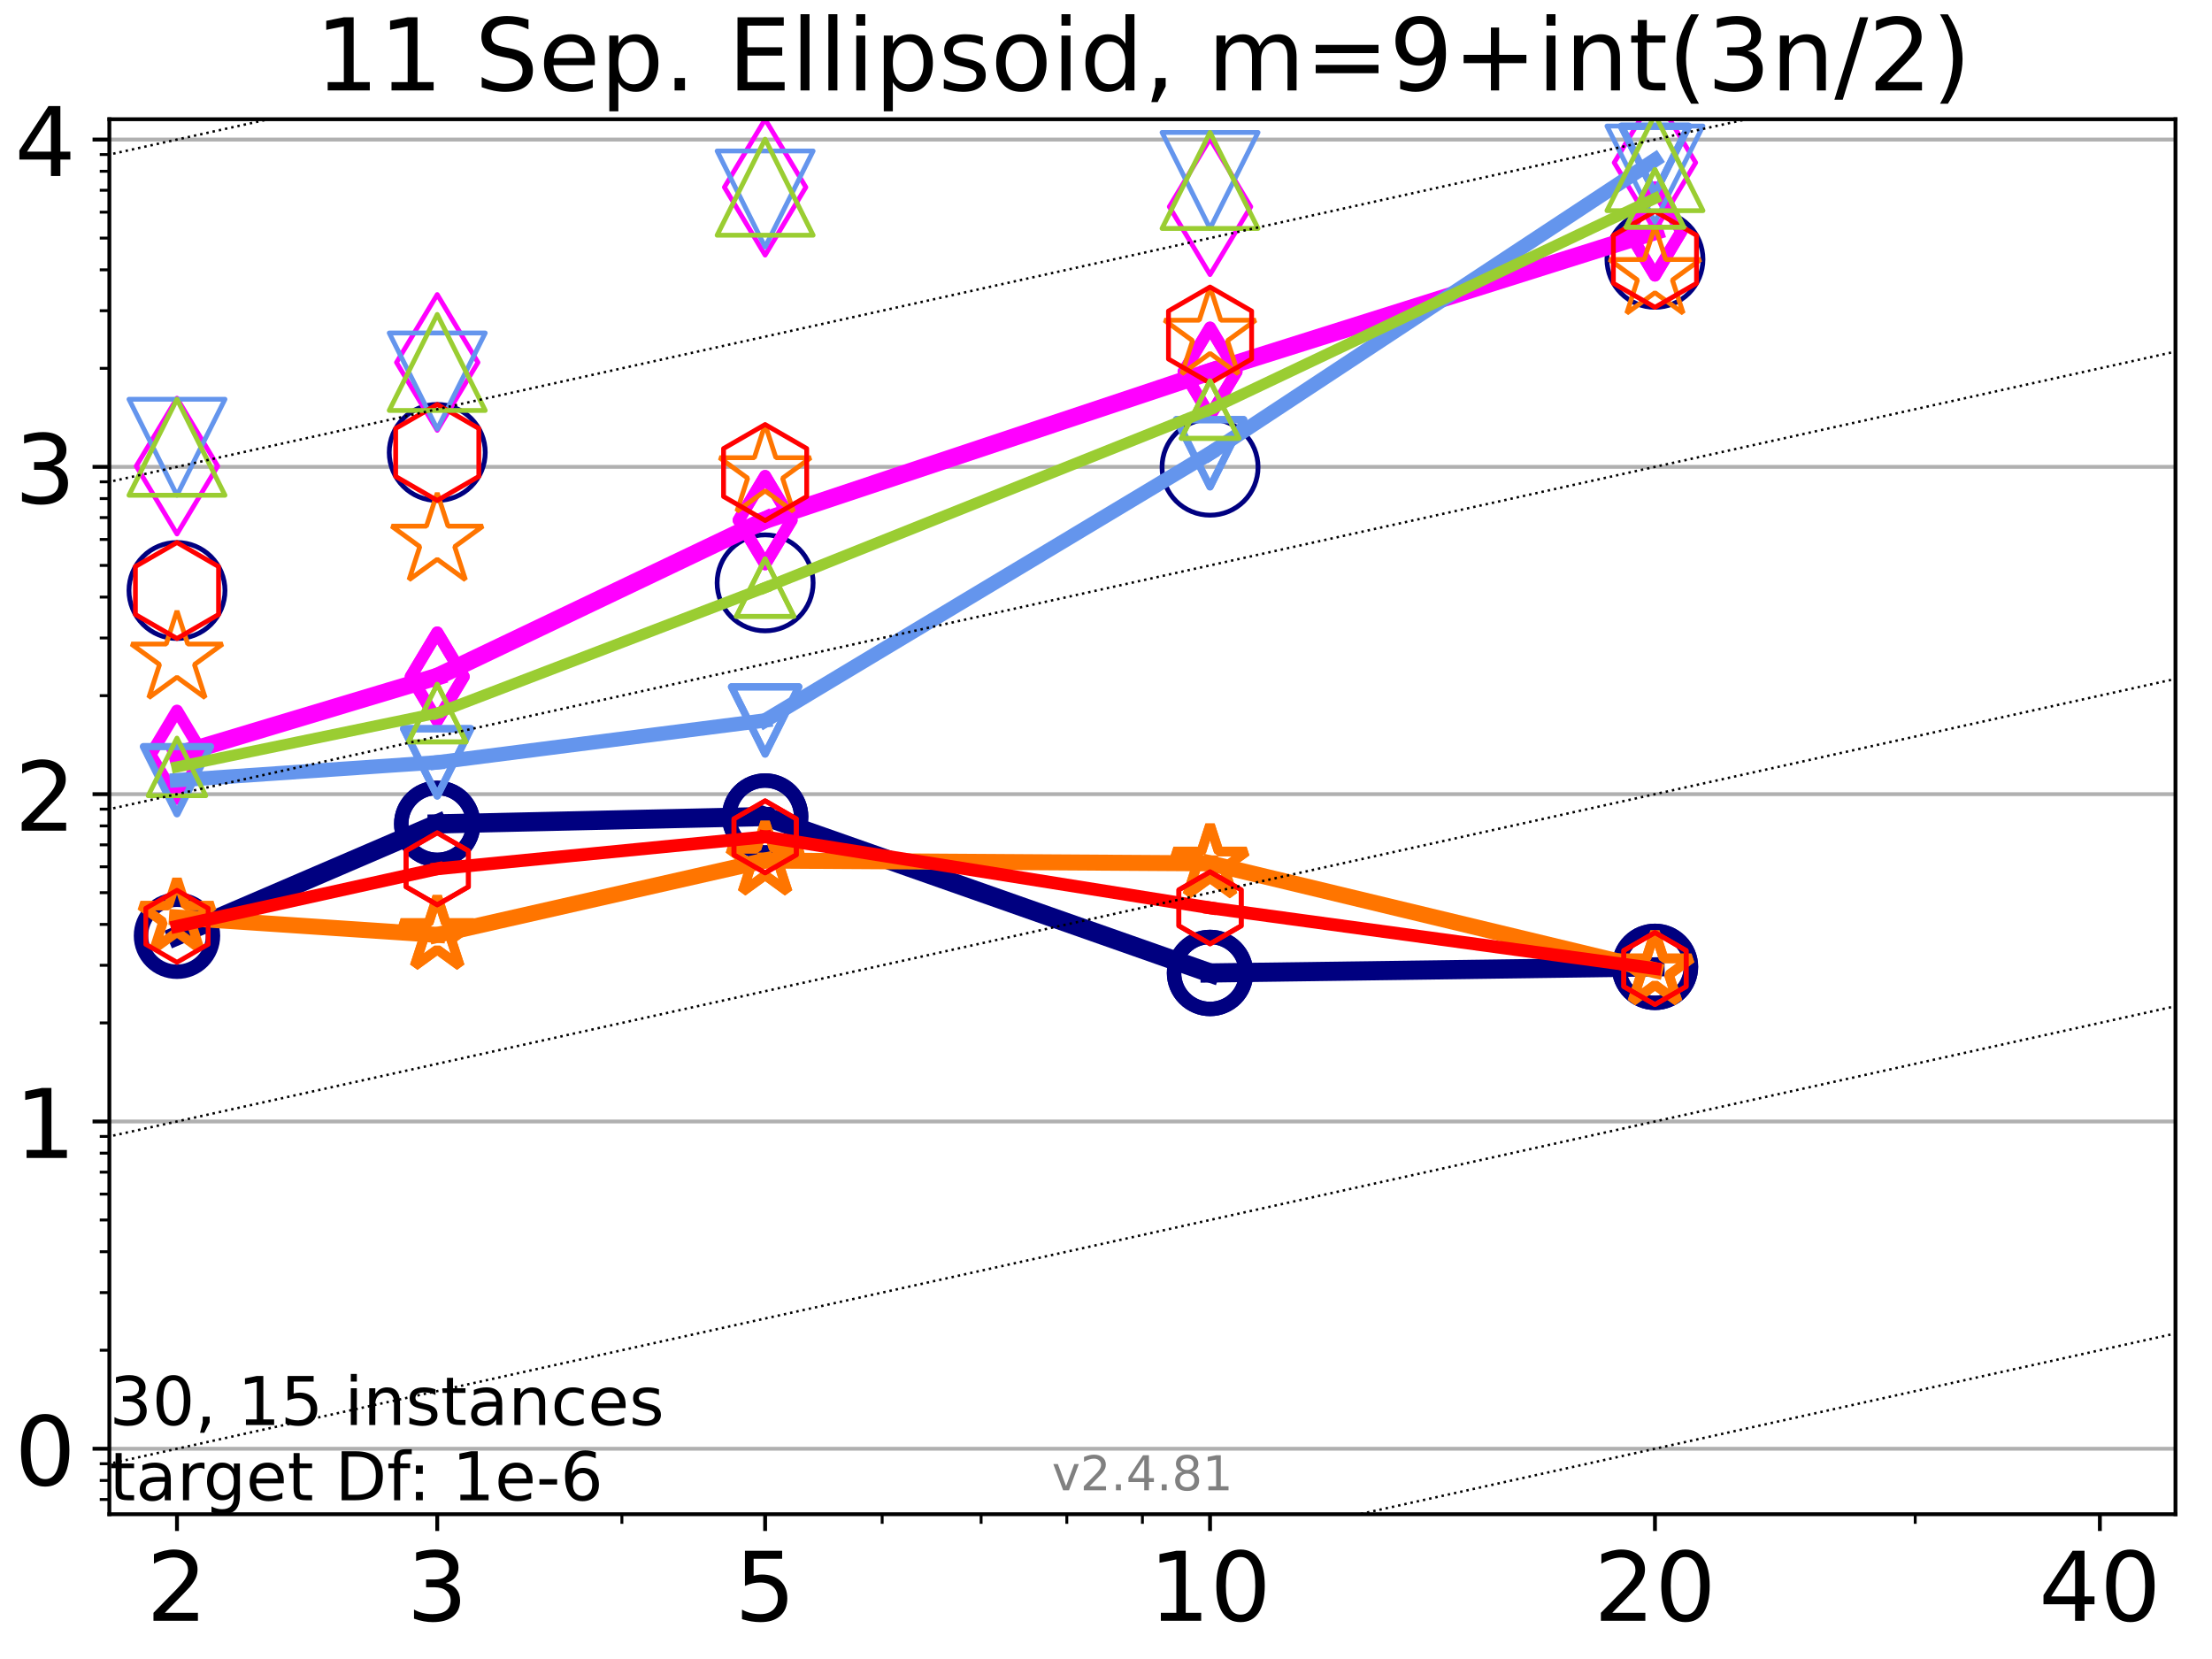 <?xml version="1.0" encoding="utf-8" standalone="no"?>
<!DOCTYPE svg PUBLIC "-//W3C//DTD SVG 1.1//EN"
  "http://www.w3.org/Graphics/SVG/1.1/DTD/svg11.dtd">
<!-- Created with matplotlib (https://matplotlib.org/) -->
<svg height="345.6pt" version="1.1" viewBox="0 0 460.8 345.6" width="460.8pt" xmlns="http://www.w3.org/2000/svg" xmlns:xlink="http://www.w3.org/1999/xlink">
 <defs>
  <style type="text/css">*{stroke-linecap:butt;stroke-linejoin:round;}</style>
 </defs>
 <g id="figure_1">
  <g id="patch_1">
   <path d="M 0 345.6 
L 460.8 345.6 
L 460.8 0 
L 0 0 
z
" style="fill:#ffffff;"/>
  </g>
  <g id="axes_1">
   <g id="patch_2">
    <path d="M 22.78 315.44 
L 453.192 315.44 
L 453.192 24.84 
L 22.78 24.84 
z
" style="fill:#ffffff;"/>
   </g>
   <g id="matplotlib.axis_1">
    <g id="xtick_1">
     <g id="line2d_1">
      <defs>
       <path d="M 0 0 
L 0 3.5 
" id="m51defc6eab" style="stroke:#000000;stroke-width:0.8;"/>
      </defs>
      <g>
       <use style="stroke:#000000;stroke-width:0.8;" x="36.868" xlink:href="#m51defc6eab" y="315.44"/>
      </g>
     </g>
     <g id="text_1">
      <!-- 2 -->
      <g transform="translate(30.506 337.637)scale(0.2 -0.2)">
       <defs>
        <path d="M 19.188 8.297 
L 53.609 8.297 
L 53.609 0 
L 7.328 0 
L 7.328 8.297 
Q 12.938 14.109 22.625 23.891 
Q 32.328 33.688 34.812 36.531 
Q 39.547 41.844 41.422 45.531 
Q 43.312 49.219 43.312 52.781 
Q 43.312 58.594 39.234 62.25 
Q 35.156 65.922 28.609 65.922 
Q 23.969 65.922 18.812 64.312 
Q 13.672 62.703 7.812 59.422 
L 7.812 69.391 
Q 13.766 71.781 18.938 73 
Q 24.125 74.219 28.422 74.219 
Q 39.75 74.219 46.484 68.547 
Q 53.219 62.891 53.219 53.422 
Q 53.219 48.922 51.531 44.891 
Q 49.859 40.875 45.406 35.406 
Q 44.188 33.984 37.641 27.219 
Q 31.109 20.453 19.188 8.297 
z
" id="DejaVuSans-50"/>
       </defs>
       <use xlink:href="#DejaVuSans-50"/>
      </g>
     </g>
    </g>
    <g id="xtick_2">
     <g id="line2d_2">
      <g>
       <use style="stroke:#000000;stroke-width:0.8;" x="91.085" xlink:href="#m51defc6eab" y="315.44"/>
      </g>
     </g>
     <g id="text_2">
      <!-- 3 -->
      <g transform="translate(84.723 337.637)scale(0.2 -0.2)">
       <defs>
        <path d="M 40.578 39.312 
Q 47.656 37.797 51.625 33 
Q 55.609 28.219 55.609 21.188 
Q 55.609 10.406 48.188 4.484 
Q 40.766 -1.422 27.094 -1.422 
Q 22.516 -1.422 17.656 -0.516 
Q 12.797 0.391 7.625 2.203 
L 7.625 11.719 
Q 11.719 9.328 16.594 8.109 
Q 21.484 6.891 26.812 6.891 
Q 36.078 6.891 40.938 10.547 
Q 45.797 14.203 45.797 21.188 
Q 45.797 27.641 41.281 31.266 
Q 36.766 34.906 28.719 34.906 
L 20.219 34.906 
L 20.219 43.016 
L 29.109 43.016 
Q 36.375 43.016 40.234 45.922 
Q 44.094 48.828 44.094 54.297 
Q 44.094 59.906 40.109 62.906 
Q 36.141 65.922 28.719 65.922 
Q 24.656 65.922 20.016 65.031 
Q 15.375 64.156 9.812 62.312 
L 9.812 71.094 
Q 15.438 72.656 20.344 73.438 
Q 25.25 74.219 29.594 74.219 
Q 40.828 74.219 47.359 69.109 
Q 53.906 64.016 53.906 55.328 
Q 53.906 49.266 50.438 45.094 
Q 46.969 40.922 40.578 39.312 
z
" id="DejaVuSans-51"/>
       </defs>
       <use xlink:href="#DejaVuSans-51"/>
      </g>
     </g>
    </g>
    <g id="xtick_3">
     <g id="line2d_3">
      <g>
       <use style="stroke:#000000;stroke-width:0.8;" x="159.39" xlink:href="#m51defc6eab" y="315.44"/>
      </g>
     </g>
     <g id="text_3">
      <!-- 5 -->
      <g transform="translate(153.028 337.637)scale(0.2 -0.2)">
       <defs>
        <path d="M 10.797 72.906 
L 49.516 72.906 
L 49.516 64.594 
L 19.828 64.594 
L 19.828 46.734 
Q 21.969 47.469 24.109 47.828 
Q 26.266 48.188 28.422 48.188 
Q 40.625 48.188 47.75 41.5 
Q 54.891 34.812 54.891 23.391 
Q 54.891 11.625 47.562 5.094 
Q 40.234 -1.422 26.906 -1.422 
Q 22.312 -1.422 17.547 -0.641 
Q 12.797 0.141 7.719 1.703 
L 7.719 11.625 
Q 12.109 9.234 16.797 8.062 
Q 21.484 6.891 26.703 6.891 
Q 35.156 6.891 40.078 11.328 
Q 45.016 15.766 45.016 23.391 
Q 45.016 31 40.078 35.438 
Q 35.156 39.891 26.703 39.891 
Q 22.75 39.891 18.812 39.016 
Q 14.891 38.141 10.797 36.281 
z
" id="DejaVuSans-53"/>
       </defs>
       <use xlink:href="#DejaVuSans-53"/>
      </g>
     </g>
    </g>
    <g id="xtick_4">
     <g id="line2d_4">
      <g>
       <use style="stroke:#000000;stroke-width:0.8;" x="252.074" xlink:href="#m51defc6eab" y="315.44"/>
      </g>
     </g>
     <g id="text_4">
      <!-- 10 -->
      <g transform="translate(239.349 337.637)scale(0.2 -0.2)">
       <defs>
        <path d="M 12.406 8.297 
L 28.516 8.297 
L 28.516 63.922 
L 10.984 60.406 
L 10.984 69.391 
L 28.422 72.906 
L 38.281 72.906 
L 38.281 8.297 
L 54.391 8.297 
L 54.391 0 
L 12.406 0 
z
" id="DejaVuSans-49"/>
        <path d="M 31.781 66.406 
Q 24.172 66.406 20.328 58.906 
Q 16.5 51.422 16.5 36.375 
Q 16.5 21.391 20.328 13.891 
Q 24.172 6.391 31.781 6.391 
Q 39.453 6.391 43.281 13.891 
Q 47.125 21.391 47.125 36.375 
Q 47.125 51.422 43.281 58.906 
Q 39.453 66.406 31.781 66.406 
z
M 31.781 74.219 
Q 44.047 74.219 50.516 64.516 
Q 56.984 54.828 56.984 36.375 
Q 56.984 17.969 50.516 8.266 
Q 44.047 -1.422 31.781 -1.422 
Q 19.531 -1.422 13.062 8.266 
Q 6.594 17.969 6.594 36.375 
Q 6.594 54.828 13.062 64.516 
Q 19.531 74.219 31.781 74.219 
z
" id="DejaVuSans-48"/>
       </defs>
       <use xlink:href="#DejaVuSans-49"/>
       <use x="63.623" xlink:href="#DejaVuSans-48"/>
      </g>
     </g>
    </g>
    <g id="xtick_5">
     <g id="line2d_5">
      <g>
       <use style="stroke:#000000;stroke-width:0.8;" x="344.758" xlink:href="#m51defc6eab" y="315.44"/>
      </g>
     </g>
     <g id="text_5">
      <!-- 20 -->
      <g transform="translate(332.033 337.637)scale(0.2 -0.2)">
       <use xlink:href="#DejaVuSans-50"/>
       <use x="63.623" xlink:href="#DejaVuSans-48"/>
      </g>
     </g>
    </g>
    <g id="xtick_6">
     <g id="line2d_6">
      <g>
       <use style="stroke:#000000;stroke-width:0.8;" x="437.443" xlink:href="#m51defc6eab" y="315.44"/>
      </g>
     </g>
     <g id="text_6">
      <!-- 40 -->
      <g transform="translate(424.718 337.637)scale(0.2 -0.2)">
       <defs>
        <path d="M 37.797 64.312 
L 12.891 25.391 
L 37.797 25.391 
z
M 35.203 72.906 
L 47.609 72.906 
L 47.609 25.391 
L 58.016 25.391 
L 58.016 17.188 
L 47.609 17.188 
L 47.609 0 
L 37.797 0 
L 37.797 17.188 
L 4.891 17.188 
L 4.891 26.703 
z
" id="DejaVuSans-52"/>
       </defs>
       <use xlink:href="#DejaVuSans-52"/>
       <use x="63.623" xlink:href="#DejaVuSans-48"/>
      </g>
     </g>
    </g>
    <g id="xtick_7">
     <g id="line2d_7">
      <defs>
       <path d="M 0 0 
L 0 2 
" id="m777e4440b4" style="stroke:#000000;stroke-width:0.6;"/>
      </defs>
      <g>
       <use style="stroke:#000000;stroke-width:0.6;" x="129.552" xlink:href="#m777e4440b4" y="315.44"/>
      </g>
     </g>
    </g>
    <g id="xtick_8">
     <g id="line2d_8">
      <g>
       <use style="stroke:#000000;stroke-width:0.6;" x="183.769" xlink:href="#m777e4440b4" y="315.44"/>
      </g>
     </g>
    </g>
    <g id="xtick_9">
     <g id="line2d_9">
      <g>
       <use style="stroke:#000000;stroke-width:0.6;" x="204.381" xlink:href="#m777e4440b4" y="315.44"/>
      </g>
     </g>
    </g>
    <g id="xtick_10">
     <g id="line2d_10">
      <g>
       <use style="stroke:#000000;stroke-width:0.6;" x="222.237" xlink:href="#m777e4440b4" y="315.44"/>
      </g>
     </g>
    </g>
    <g id="xtick_11">
     <g id="line2d_11">
      <g>
       <use style="stroke:#000000;stroke-width:0.6;" x="237.986" xlink:href="#m777e4440b4" y="315.44"/>
      </g>
     </g>
    </g>
    <g id="xtick_12">
     <g id="line2d_12">
      <g>
       <use style="stroke:#000000;stroke-width:0.6;" x="398.975" xlink:href="#m777e4440b4" y="315.44"/>
      </g>
     </g>
    </g>
   </g>
   <g id="matplotlib.axis_2">
    <g id="ytick_1">
     <g id="line2d_13">
      <path clip-path="url(#p3e82a4c392)" d="M 22.78 301.804 
L 453.192 301.804 
" style="fill:none;stroke:#b0b0b0;stroke-linecap:square;stroke-width:0.8;"/>
     </g>
     <g id="line2d_14">
      <defs>
       <path d="M 0 0 
L -3.5 0 
" id="mfcbd36baca" style="stroke:#000000;stroke-width:0.8;"/>
      </defs>
      <g>
       <use style="stroke:#000000;stroke-width:0.8;" x="22.78" xlink:href="#mfcbd36baca" y="301.804"/>
      </g>
     </g>
     <g id="text_7">
      <!-- 0 -->
      <g transform="translate(3.055 309.402)scale(0.2 -0.2)">
       <use xlink:href="#DejaVuSans-48"/>
      </g>
     </g>
    </g>
    <g id="ytick_2">
     <g id="line2d_15">
      <path clip-path="url(#p3e82a4c392)" d="M 22.78 233.621 
L 453.192 233.621 
" style="fill:none;stroke:#b0b0b0;stroke-linecap:square;stroke-width:0.8;"/>
     </g>
     <g id="line2d_16">
      <g>
       <use style="stroke:#000000;stroke-width:0.8;" x="22.78" xlink:href="#mfcbd36baca" y="233.621"/>
      </g>
     </g>
     <g id="text_8">
      <!-- 1 -->
      <g transform="translate(3.055 241.22)scale(0.2 -0.2)">
       <use xlink:href="#DejaVuSans-49"/>
      </g>
     </g>
    </g>
    <g id="ytick_3">
     <g id="line2d_17">
      <path clip-path="url(#p3e82a4c392)" d="M 22.78 165.439 
L 453.192 165.439 
" style="fill:none;stroke:#b0b0b0;stroke-linecap:square;stroke-width:0.8;"/>
     </g>
     <g id="line2d_18">
      <g>
       <use style="stroke:#000000;stroke-width:0.8;" x="22.78" xlink:href="#mfcbd36baca" y="165.439"/>
      </g>
     </g>
     <g id="text_9">
      <!-- 2 -->
      <g transform="translate(3.055 173.037)scale(0.2 -0.2)">
       <use xlink:href="#DejaVuSans-50"/>
      </g>
     </g>
    </g>
    <g id="ytick_4">
     <g id="line2d_19">
      <path clip-path="url(#p3e82a4c392)" d="M 22.78 97.257 
L 453.192 97.257 
" style="fill:none;stroke:#b0b0b0;stroke-linecap:square;stroke-width:0.8;"/>
     </g>
     <g id="line2d_20">
      <g>
       <use style="stroke:#000000;stroke-width:0.8;" x="22.78" xlink:href="#mfcbd36baca" y="97.257"/>
      </g>
     </g>
     <g id="text_10">
      <!-- 3 -->
      <g transform="translate(3.055 104.855)scale(0.2 -0.2)">
       <use xlink:href="#DejaVuSans-51"/>
      </g>
     </g>
    </g>
    <g id="ytick_5">
     <g id="line2d_21">
      <path clip-path="url(#p3e82a4c392)" d="M 22.78 29.074 
L 453.192 29.074 
" style="fill:none;stroke:#b0b0b0;stroke-linecap:square;stroke-width:0.8;"/>
     </g>
     <g id="line2d_22">
      <g>
       <use style="stroke:#000000;stroke-width:0.8;" x="22.78" xlink:href="#mfcbd36baca" y="29.074"/>
      </g>
     </g>
     <g id="text_11">
      <!-- 4 -->
      <g transform="translate(3.055 36.673)scale(0.2 -0.2)">
       <use xlink:href="#DejaVuSans-52"/>
      </g>
     </g>
    </g>
    <g id="ytick_6">
     <g id="line2d_23">
      <defs>
       <path d="M 0 0 
L -2 0 
" id="m9dd0df0b62" style="stroke:#000000;stroke-width:0.6;"/>
      </defs>
      <g>
       <use style="stroke:#000000;stroke-width:0.6;" x="22.78" xlink:href="#m9dd0df0b62" y="312.365"/>
      </g>
     </g>
    </g>
    <g id="ytick_7">
     <g id="line2d_24">
      <g>
       <use style="stroke:#000000;stroke-width:0.6;" x="22.78" xlink:href="#m9dd0df0b62" y="308.411"/>
      </g>
     </g>
    </g>
    <g id="ytick_8">
     <g id="line2d_25">
      <g>
       <use style="stroke:#000000;stroke-width:0.6;" x="22.78" xlink:href="#m9dd0df0b62" y="304.923"/>
      </g>
     </g>
    </g>
    <g id="ytick_9">
     <g id="line2d_26">
      <g>
       <use style="stroke:#000000;stroke-width:0.6;" x="22.78" xlink:href="#m9dd0df0b62" y="281.279"/>
      </g>
     </g>
    </g>
    <g id="ytick_10">
     <g id="line2d_27">
      <g>
       <use style="stroke:#000000;stroke-width:0.6;" x="22.78" xlink:href="#m9dd0df0b62" y="269.272"/>
      </g>
     </g>
    </g>
    <g id="ytick_11">
     <g id="line2d_28">
      <g>
       <use style="stroke:#000000;stroke-width:0.6;" x="22.78" xlink:href="#m9dd0df0b62" y="260.754"/>
      </g>
     </g>
    </g>
    <g id="ytick_12">
     <g id="line2d_29">
      <g>
       <use style="stroke:#000000;stroke-width:0.6;" x="22.78" xlink:href="#m9dd0df0b62" y="254.146"/>
      </g>
     </g>
    </g>
    <g id="ytick_13">
     <g id="line2d_30">
      <g>
       <use style="stroke:#000000;stroke-width:0.6;" x="22.78" xlink:href="#m9dd0df0b62" y="248.747"/>
      </g>
     </g>
    </g>
    <g id="ytick_14">
     <g id="line2d_31">
      <g>
       <use style="stroke:#000000;stroke-width:0.6;" x="22.78" xlink:href="#m9dd0df0b62" y="244.183"/>
      </g>
     </g>
    </g>
    <g id="ytick_15">
     <g id="line2d_32">
      <g>
       <use style="stroke:#000000;stroke-width:0.6;" x="22.78" xlink:href="#m9dd0df0b62" y="240.229"/>
      </g>
     </g>
    </g>
    <g id="ytick_16">
     <g id="line2d_33">
      <g>
       <use style="stroke:#000000;stroke-width:0.6;" x="22.78" xlink:href="#m9dd0df0b62" y="236.741"/>
      </g>
     </g>
    </g>
    <g id="ytick_17">
     <g id="line2d_34">
      <g>
       <use style="stroke:#000000;stroke-width:0.6;" x="22.78" xlink:href="#m9dd0df0b62" y="213.096"/>
      </g>
     </g>
    </g>
    <g id="ytick_18">
     <g id="line2d_35">
      <g>
       <use style="stroke:#000000;stroke-width:0.6;" x="22.78" xlink:href="#m9dd0df0b62" y="201.09"/>
      </g>
     </g>
    </g>
    <g id="ytick_19">
     <g id="line2d_36">
      <g>
       <use style="stroke:#000000;stroke-width:0.6;" x="22.78" xlink:href="#m9dd0df0b62" y="192.571"/>
      </g>
     </g>
    </g>
    <g id="ytick_20">
     <g id="line2d_37">
      <g>
       <use style="stroke:#000000;stroke-width:0.6;" x="22.78" xlink:href="#m9dd0df0b62" y="185.964"/>
      </g>
     </g>
    </g>
    <g id="ytick_21">
     <g id="line2d_38">
      <g>
       <use style="stroke:#000000;stroke-width:0.6;" x="22.78" xlink:href="#m9dd0df0b62" y="180.565"/>
      </g>
     </g>
    </g>
    <g id="ytick_22">
     <g id="line2d_39">
      <g>
       <use style="stroke:#000000;stroke-width:0.6;" x="22.78" xlink:href="#m9dd0df0b62" y="176"/>
      </g>
     </g>
    </g>
    <g id="ytick_23">
     <g id="line2d_40">
      <g>
       <use style="stroke:#000000;stroke-width:0.6;" x="22.78" xlink:href="#m9dd0df0b62" y="172.046"/>
      </g>
     </g>
    </g>
    <g id="ytick_24">
     <g id="line2d_41">
      <g>
       <use style="stroke:#000000;stroke-width:0.6;" x="22.78" xlink:href="#m9dd0df0b62" y="168.559"/>
      </g>
     </g>
    </g>
    <g id="ytick_25">
     <g id="line2d_42">
      <g>
       <use style="stroke:#000000;stroke-width:0.6;" x="22.78" xlink:href="#m9dd0df0b62" y="144.914"/>
      </g>
     </g>
    </g>
    <g id="ytick_26">
     <g id="line2d_43">
      <g>
       <use style="stroke:#000000;stroke-width:0.6;" x="22.78" xlink:href="#m9dd0df0b62" y="132.908"/>
      </g>
     </g>
    </g>
    <g id="ytick_27">
     <g id="line2d_44">
      <g>
       <use style="stroke:#000000;stroke-width:0.6;" x="22.78" xlink:href="#m9dd0df0b62" y="124.389"/>
      </g>
     </g>
    </g>
    <g id="ytick_28">
     <g id="line2d_45">
      <g>
       <use style="stroke:#000000;stroke-width:0.6;" x="22.78" xlink:href="#m9dd0df0b62" y="117.782"/>
      </g>
     </g>
    </g>
    <g id="ytick_29">
     <g id="line2d_46">
      <g>
       <use style="stroke:#000000;stroke-width:0.6;" x="22.78" xlink:href="#m9dd0df0b62" y="112.383"/>
      </g>
     </g>
    </g>
    <g id="ytick_30">
     <g id="line2d_47">
      <g>
       <use style="stroke:#000000;stroke-width:0.6;" x="22.78" xlink:href="#m9dd0df0b62" y="107.818"/>
      </g>
     </g>
    </g>
    <g id="ytick_31">
     <g id="line2d_48">
      <g>
       <use style="stroke:#000000;stroke-width:0.6;" x="22.78" xlink:href="#m9dd0df0b62" y="103.864"/>
      </g>
     </g>
    </g>
    <g id="ytick_32">
     <g id="line2d_49">
      <g>
       <use style="stroke:#000000;stroke-width:0.6;" x="22.78" xlink:href="#m9dd0df0b62" y="100.376"/>
      </g>
     </g>
    </g>
    <g id="ytick_33">
     <g id="line2d_50">
      <g>
       <use style="stroke:#000000;stroke-width:0.6;" x="22.78" xlink:href="#m9dd0df0b62" y="76.732"/>
      </g>
     </g>
    </g>
    <g id="ytick_34">
     <g id="line2d_51">
      <g>
       <use style="stroke:#000000;stroke-width:0.6;" x="22.78" xlink:href="#m9dd0df0b62" y="64.725"/>
      </g>
     </g>
    </g>
    <g id="ytick_35">
     <g id="line2d_52">
      <g>
       <use style="stroke:#000000;stroke-width:0.6;" x="22.78" xlink:href="#m9dd0df0b62" y="56.207"/>
      </g>
     </g>
    </g>
    <g id="ytick_36">
     <g id="line2d_53">
      <g>
       <use style="stroke:#000000;stroke-width:0.6;" x="22.78" xlink:href="#m9dd0df0b62" y="49.599"/>
      </g>
     </g>
    </g>
    <g id="ytick_37">
     <g id="line2d_54">
      <g>
       <use style="stroke:#000000;stroke-width:0.6;" x="22.78" xlink:href="#m9dd0df0b62" y="44.2"/>
      </g>
     </g>
    </g>
    <g id="ytick_38">
     <g id="line2d_55">
      <g>
       <use style="stroke:#000000;stroke-width:0.6;" x="22.78" xlink:href="#m9dd0df0b62" y="39.636"/>
      </g>
     </g>
    </g>
    <g id="ytick_39">
     <g id="line2d_56">
      <g>
       <use style="stroke:#000000;stroke-width:0.6;" x="22.78" xlink:href="#m9dd0df0b62" y="35.682"/>
      </g>
     </g>
    </g>
    <g id="ytick_40">
     <g id="line2d_57">
      <g>
       <use style="stroke:#000000;stroke-width:0.6;" x="22.78" xlink:href="#m9dd0df0b62" y="32.194"/>
      </g>
     </g>
    </g>
   </g>
   <g id="line2d_58">
    <path clip-path="url(#p3e82a4c392)" d="M 36.868 194.933 
L 91.085 171.63 
" style="fill:none;stroke:#000080;stroke-linecap:square;stroke-width:4;"/>
    <defs>
     <path d="M 0 7.5 
C 1.989 7.5 3.897 6.71 5.303 5.303 
C 6.71 3.897 7.5 1.989 7.5 0 
C 7.5 -1.989 6.71 -3.897 5.303 -5.303 
C 3.897 -6.71 1.989 -7.5 0 -7.5 
C -1.989 -7.5 -3.897 -6.71 -5.303 -5.303 
C -6.71 -3.897 -7.5 -1.989 -7.5 0 
C -7.5 1.989 -6.71 3.897 -5.303 5.303 
C -3.897 6.71 -1.989 7.5 0 7.5 
z
" id="maeb078717b" style="stroke:#000080;stroke-width:3;"/>
    </defs>
    <g clip-path="url(#p3e82a4c392)">
     <use style="fill-opacity:0;stroke:#000080;stroke-width:3;" x="36.868" xlink:href="#maeb078717b" y="194.933"/>
     <use style="fill-opacity:0;stroke:#000080;stroke-width:3;" x="91.085" xlink:href="#maeb078717b" y="171.63"/>
    </g>
   </g>
   <g id="line2d_59">
    <path clip-path="url(#p3e82a4c392)" d="M 91.085 171.63 
L 159.39 170.098 
" style="fill:none;stroke:#000080;stroke-linecap:square;stroke-width:4;"/>
    <g clip-path="url(#p3e82a4c392)">
     <use style="fill-opacity:0;stroke:#000080;stroke-width:3;" x="91.085" xlink:href="#maeb078717b" y="171.63"/>
     <use style="fill-opacity:0;stroke:#000080;stroke-width:3;" x="159.39" xlink:href="#maeb078717b" y="170.098"/>
    </g>
   </g>
   <g id="line2d_60">
    <path clip-path="url(#p3e82a4c392)" d="M 159.39 170.098 
L 252.074 202.685 
" style="fill:none;stroke:#000080;stroke-linecap:square;stroke-width:4;"/>
    <g clip-path="url(#p3e82a4c392)">
     <use style="fill-opacity:0;stroke:#000080;stroke-width:3;" x="159.39" xlink:href="#maeb078717b" y="170.098"/>
     <use style="fill-opacity:0;stroke:#000080;stroke-width:3;" x="252.074" xlink:href="#maeb078717b" y="202.685"/>
    </g>
   </g>
   <g id="line2d_61">
    <path clip-path="url(#p3e82a4c392)" d="M 252.074 202.685 
L 344.758 201.414 
" style="fill:none;stroke:#000080;stroke-linecap:square;stroke-width:4;"/>
    <g clip-path="url(#p3e82a4c392)">
     <use style="fill-opacity:0;stroke:#000080;stroke-width:3;" x="252.074" xlink:href="#maeb078717b" y="202.685"/>
     <use style="fill-opacity:0;stroke:#000080;stroke-width:3;" x="344.758" xlink:href="#maeb078717b" y="201.414"/>
    </g>
   </g>
   <g id="line2d_62">
    <path clip-path="url(#p3e82a4c392)" d="M 344.758 201.414 
" style="fill:none;stroke:#000080;stroke-linecap:square;stroke-width:4;"/>
    <g clip-path="url(#p3e82a4c392)">
     <use style="fill-opacity:0;stroke:#000080;stroke-width:3;" x="344.758" xlink:href="#maeb078717b" y="201.414"/>
    </g>
   </g>
   <g id="line2d_63"/>
   <g id="line2d_64">
    <defs>
     <path d="M 0 10 
C 2.652 10 5.196 8.946 7.071 7.071 
C 8.946 5.196 10 2.652 10 0 
C 10 -2.652 8.946 -5.196 7.071 -7.071 
C 5.196 -8.946 2.652 -10 0 -10 
C -2.652 -10 -5.196 -8.946 -7.071 -7.071 
C -8.946 -5.196 -10 -2.652 -10 0 
C -10 2.652 -8.946 5.196 -7.071 7.071 
C -5.196 8.946 -2.652 10 0 10 
z
" id="m33f9ee3236" style="stroke:#000080;"/>
    </defs>
    <g clip-path="url(#p3e82a4c392)">
     <use style="fill-opacity:0;stroke:#000080;" x="36.868" xlink:href="#m33f9ee3236" y="123.015"/>
     <use style="fill-opacity:0;stroke:#000080;" x="91.085" xlink:href="#m33f9ee3236" y="94.255"/>
     <use style="fill-opacity:0;stroke:#000080;" x="159.39" xlink:href="#m33f9ee3236" y="121.419"/>
     <use style="fill-opacity:0;stroke:#000080;" x="252.074" xlink:href="#m33f9ee3236" y="97.322"/>
     <use style="fill-opacity:0;stroke:#000080;" x="344.758" xlink:href="#m33f9ee3236" y="54.016"/>
    </g>
   </g>
   <g id="line2d_65">
    <path clip-path="url(#p3e82a4c392)" d="M 36.868 157.233 
L 91.085 140.948 
" style="fill:none;stroke:#ff00ff;stroke-linecap:square;stroke-width:3.667;"/>
    <defs>
     <path d="M -0 9.192 
L 5.515 0 
L 0 -9.192 
L -5.515 -0 
z
" id="mcaa798c83c" style="stroke:#ff00ff;stroke-linejoin:miter;stroke-width:2.5;"/>
    </defs>
    <g clip-path="url(#p3e82a4c392)">
     <use style="fill-opacity:0;stroke:#ff00ff;stroke-linejoin:miter;stroke-width:2.5;" x="36.868" xlink:href="#mcaa798c83c" y="157.233"/>
     <use style="fill-opacity:0;stroke:#ff00ff;stroke-linejoin:miter;stroke-width:2.5;" x="91.085" xlink:href="#mcaa798c83c" y="140.948"/>
    </g>
   </g>
   <g id="line2d_66">
    <path clip-path="url(#p3e82a4c392)" d="M 91.085 140.948 
L 159.39 108.355 
" style="fill:none;stroke:#ff00ff;stroke-linecap:square;stroke-width:3.667;"/>
    <g clip-path="url(#p3e82a4c392)">
     <use style="fill-opacity:0;stroke:#ff00ff;stroke-linejoin:miter;stroke-width:2.5;" x="91.085" xlink:href="#mcaa798c83c" y="140.948"/>
     <use style="fill-opacity:0;stroke:#ff00ff;stroke-linejoin:miter;stroke-width:2.5;" x="159.39" xlink:href="#mcaa798c83c" y="108.355"/>
    </g>
   </g>
   <g id="line2d_67">
    <path clip-path="url(#p3e82a4c392)" d="M 159.39 108.355 
L 252.074 77.442 
" style="fill:none;stroke:#ff00ff;stroke-linecap:square;stroke-width:3.667;"/>
    <g clip-path="url(#p3e82a4c392)">
     <use style="fill-opacity:0;stroke:#ff00ff;stroke-linejoin:miter;stroke-width:2.5;" x="159.39" xlink:href="#mcaa798c83c" y="108.355"/>
     <use style="fill-opacity:0;stroke:#ff00ff;stroke-linejoin:miter;stroke-width:2.5;" x="252.074" xlink:href="#mcaa798c83c" y="77.442"/>
    </g>
   </g>
   <g id="line2d_68">
    <path clip-path="url(#p3e82a4c392)" d="M 252.074 77.442 
L 344.758 48.209 
" style="fill:none;stroke:#ff00ff;stroke-linecap:square;stroke-width:3.667;"/>
    <g clip-path="url(#p3e82a4c392)">
     <use style="fill-opacity:0;stroke:#ff00ff;stroke-linejoin:miter;stroke-width:2.5;" x="252.074" xlink:href="#mcaa798c83c" y="77.442"/>
     <use style="fill-opacity:0;stroke:#ff00ff;stroke-linejoin:miter;stroke-width:2.5;" x="344.758" xlink:href="#mcaa798c83c" y="48.209"/>
    </g>
   </g>
   <g id="line2d_69">
    <path clip-path="url(#p3e82a4c392)" d="M 344.758 48.209 
" style="fill:none;stroke:#ff00ff;stroke-linecap:square;stroke-width:3.667;"/>
    <g clip-path="url(#p3e82a4c392)">
     <use style="fill-opacity:0;stroke:#ff00ff;stroke-linejoin:miter;stroke-width:2.5;" x="344.758" xlink:href="#mcaa798c83c" y="48.209"/>
    </g>
   </g>
   <g id="line2d_70"/>
   <g id="line2d_71">
    <defs>
     <path d="M -0 14.142 
L 8.485 0 
L -0 -14.142 
L -8.485 -0 
z
" id="m10530761af" style="stroke:#ff00ff;stroke-linejoin:miter;"/>
    </defs>
    <g clip-path="url(#p3e82a4c392)">
     <use style="fill-opacity:0;stroke:#ff00ff;stroke-linejoin:miter;" x="36.868" xlink:href="#m10530761af" y="97.094"/>
     <use style="fill-opacity:0;stroke:#ff00ff;stroke-linejoin:miter;" x="91.085" xlink:href="#m10530761af" y="75.504"/>
     <use style="fill-opacity:0;stroke:#ff00ff;stroke-linejoin:miter;" x="159.39" xlink:href="#m10530761af" y="39.001"/>
     <use style="fill-opacity:0;stroke:#ff00ff;stroke-linejoin:miter;" x="252.074" xlink:href="#m10530761af" y="43.06"/>
     <use style="fill-opacity:0;stroke:#ff00ff;stroke-linejoin:miter;" x="344.758" xlink:href="#m10530761af" y="33.883"/>
    </g>
   </g>
   <g id="line2d_72">
    <path clip-path="url(#p3e82a4c392)" d="M 36.868 191.127 
L 91.085 194.756 
" style="fill:none;stroke:#ff7500;stroke-linecap:square;stroke-width:3.333;"/>
    <defs>
     <path d="M 0 -8 
L -1.796 -2.472 
L -7.608 -2.472 
L -2.906 0.944 
L -4.702 6.472 
L -0 3.056 
L 4.702 6.472 
L 2.906 0.944 
L 7.608 -2.472 
L 1.796 -2.472 
z
" id="m6f4843fe21" style="stroke:#ff7500;stroke-linejoin:bevel;stroke-width:2;"/>
    </defs>
    <g clip-path="url(#p3e82a4c392)">
     <use style="fill-opacity:0;stroke:#ff7500;stroke-linejoin:bevel;stroke-width:2;" x="36.868" xlink:href="#m6f4843fe21" y="191.127"/>
     <use style="fill-opacity:0;stroke:#ff7500;stroke-linejoin:bevel;stroke-width:2;" x="91.085" xlink:href="#m6f4843fe21" y="194.756"/>
    </g>
   </g>
   <g id="line2d_73">
    <path clip-path="url(#p3e82a4c392)" d="M 91.085 194.756 
L 159.39 179.271 
" style="fill:none;stroke:#ff7500;stroke-linecap:square;stroke-width:3.333;"/>
    <g clip-path="url(#p3e82a4c392)">
     <use style="fill-opacity:0;stroke:#ff7500;stroke-linejoin:bevel;stroke-width:2;" x="91.085" xlink:href="#m6f4843fe21" y="194.756"/>
     <use style="fill-opacity:0;stroke:#ff7500;stroke-linejoin:bevel;stroke-width:2;" x="159.39" xlink:href="#m6f4843fe21" y="179.271"/>
    </g>
   </g>
   <g id="line2d_74">
    <path clip-path="url(#p3e82a4c392)" d="M 159.39 179.271 
L 252.074 179.853 
" style="fill:none;stroke:#ff7500;stroke-linecap:square;stroke-width:3.333;"/>
    <g clip-path="url(#p3e82a4c392)">
     <use style="fill-opacity:0;stroke:#ff7500;stroke-linejoin:bevel;stroke-width:2;" x="159.39" xlink:href="#m6f4843fe21" y="179.271"/>
     <use style="fill-opacity:0;stroke:#ff7500;stroke-linejoin:bevel;stroke-width:2;" x="252.074" xlink:href="#m6f4843fe21" y="179.853"/>
    </g>
   </g>
   <g id="line2d_75">
    <path clip-path="url(#p3e82a4c392)" d="M 252.074 179.853 
L 344.758 202.121 
" style="fill:none;stroke:#ff7500;stroke-linecap:square;stroke-width:3.333;"/>
    <g clip-path="url(#p3e82a4c392)">
     <use style="fill-opacity:0;stroke:#ff7500;stroke-linejoin:bevel;stroke-width:2;" x="252.074" xlink:href="#m6f4843fe21" y="179.853"/>
     <use style="fill-opacity:0;stroke:#ff7500;stroke-linejoin:bevel;stroke-width:2;" x="344.758" xlink:href="#m6f4843fe21" y="202.121"/>
    </g>
   </g>
   <g id="line2d_76">
    <path clip-path="url(#p3e82a4c392)" d="M 344.758 202.121 
" style="fill:none;stroke:#ff7500;stroke-linecap:square;stroke-width:3.333;"/>
    <g clip-path="url(#p3e82a4c392)">
     <use style="fill-opacity:0;stroke:#ff7500;stroke-linejoin:bevel;stroke-width:2;" x="344.758" xlink:href="#m6f4843fe21" y="202.121"/>
    </g>
   </g>
   <g id="line2d_77"/>
   <g id="line2d_78">
    <defs>
     <path d="M 0 -10 
L -2.245 -3.09 
L -9.511 -3.09 
L -3.633 1.18 
L -5.878 8.09 
L -0 3.82 
L 5.878 8.09 
L 3.633 1.18 
L 9.511 -3.09 
L 2.245 -3.09 
z
" id="mef8a932136" style="stroke:#ff7500;stroke-linejoin:bevel;"/>
    </defs>
    <g clip-path="url(#p3e82a4c392)">
     <use style="fill-opacity:0;stroke:#ff7500;stroke-linejoin:bevel;" x="36.868" xlink:href="#mef8a932136" y="137.259"/>
     <use style="fill-opacity:0;stroke:#ff7500;stroke-linejoin:bevel;" x="91.085" xlink:href="#mef8a932136" y="112.697"/>
     <use style="fill-opacity:0;stroke:#ff7500;stroke-linejoin:bevel;" x="159.39" xlink:href="#mef8a932136" y="98.435"/>
     <use style="fill-opacity:0;stroke:#ff7500;stroke-linejoin:bevel;" x="252.074" xlink:href="#mef8a932136" y="69.794"/>
     <use style="fill-opacity:0;stroke:#ff7500;stroke-linejoin:bevel;" x="344.758" xlink:href="#mef8a932136" y="57.153"/>
    </g>
   </g>
   <g id="line2d_79">
    <path clip-path="url(#p3e82a4c392)" d="M 36.868 162.527 
L 91.085 158.81 
" style="fill:none;stroke:#6495ed;stroke-linecap:square;stroke-width:3;"/>
    <defs>
     <path d="M -0 7 
L 7 -7 
L -7 -7 
z
" id="m70f94280e7" style="stroke:#6495ed;stroke-linejoin:miter;stroke-width:1.5;"/>
    </defs>
    <g clip-path="url(#p3e82a4c392)">
     <use style="fill-opacity:0;stroke:#6495ed;stroke-linejoin:miter;stroke-width:1.5;" x="36.868" xlink:href="#m70f94280e7" y="162.527"/>
     <use style="fill-opacity:0;stroke:#6495ed;stroke-linejoin:miter;stroke-width:1.5;" x="91.085" xlink:href="#m70f94280e7" y="158.81"/>
    </g>
   </g>
   <g id="line2d_80">
    <path clip-path="url(#p3e82a4c392)" d="M 91.085 158.81 
L 159.39 150.077 
" style="fill:none;stroke:#6495ed;stroke-linecap:square;stroke-width:3;"/>
    <g clip-path="url(#p3e82a4c392)">
     <use style="fill-opacity:0;stroke:#6495ed;stroke-linejoin:miter;stroke-width:1.5;" x="91.085" xlink:href="#m70f94280e7" y="158.81"/>
     <use style="fill-opacity:0;stroke:#6495ed;stroke-linejoin:miter;stroke-width:1.5;" x="159.39" xlink:href="#m70f94280e7" y="150.077"/>
    </g>
   </g>
   <g id="line2d_81">
    <path clip-path="url(#p3e82a4c392)" d="M 159.39 150.077 
L 252.074 94.419 
" style="fill:none;stroke:#6495ed;stroke-linecap:square;stroke-width:3;"/>
    <g clip-path="url(#p3e82a4c392)">
     <use style="fill-opacity:0;stroke:#6495ed;stroke-linejoin:miter;stroke-width:1.5;" x="159.39" xlink:href="#m70f94280e7" y="150.077"/>
     <use style="fill-opacity:0;stroke:#6495ed;stroke-linejoin:miter;stroke-width:1.5;" x="252.074" xlink:href="#m70f94280e7" y="94.419"/>
    </g>
   </g>
   <g id="line2d_82">
    <path clip-path="url(#p3e82a4c392)" d="M 252.074 94.419 
L 344.758 33.309 
" style="fill:none;stroke:#6495ed;stroke-linecap:square;stroke-width:3;"/>
    <g clip-path="url(#p3e82a4c392)">
     <use style="fill-opacity:0;stroke:#6495ed;stroke-linejoin:miter;stroke-width:1.5;" x="252.074" xlink:href="#m70f94280e7" y="94.419"/>
     <use style="fill-opacity:0;stroke:#6495ed;stroke-linejoin:miter;stroke-width:1.5;" x="344.758" xlink:href="#m70f94280e7" y="33.309"/>
    </g>
   </g>
   <g id="line2d_83">
    <path clip-path="url(#p3e82a4c392)" d="M 344.758 33.309 
" style="fill:none;stroke:#6495ed;stroke-linecap:square;stroke-width:3;"/>
    <g clip-path="url(#p3e82a4c392)">
     <use style="fill-opacity:0;stroke:#6495ed;stroke-linejoin:miter;stroke-width:1.5;" x="344.758" xlink:href="#m70f94280e7" y="33.309"/>
    </g>
   </g>
   <g id="line2d_84"/>
   <g id="line2d_85">
    <defs>
     <path d="M -0 10 
L 10 -10 
L -10 -10 
z
" id="m1a387c2cc4" style="stroke:#6495ed;stroke-linejoin:miter;"/>
    </defs>
    <g clip-path="url(#p3e82a4c392)">
     <use style="fill-opacity:0;stroke:#6495ed;stroke-linejoin:miter;" x="36.868" xlink:href="#m1a387c2cc4" y="93.17"/>
     <use style="fill-opacity:0;stroke:#6495ed;stroke-linejoin:miter;" x="91.085" xlink:href="#m1a387c2cc4" y="79.367"/>
     <use style="fill-opacity:0;stroke:#6495ed;stroke-linejoin:miter;" x="159.39" xlink:href="#m1a387c2cc4" y="41.453"/>
     <use style="fill-opacity:0;stroke:#6495ed;stroke-linejoin:miter;" x="252.074" xlink:href="#m1a387c2cc4" y="37.59"/>
     <use style="fill-opacity:0;stroke:#6495ed;stroke-linejoin:miter;" x="344.758" xlink:href="#m1a387c2cc4" y="36.258"/>
    </g>
   </g>
   <g id="line2d_86">
    <path clip-path="url(#p3e82a4c392)" d="M 36.868 192.969 
L 91.085 180.99 
" style="fill:none;stroke:#ff0000;stroke-linecap:square;stroke-width:2.667;"/>
    <defs>
     <path d="M 0 -7.5 
L -6.495 -3.75 
L -6.495 3.75 
L -0 7.5 
L 6.495 3.75 
L 6.495 -3.75 
z
" id="m45c112728d" style="stroke:#ff0000;stroke-linejoin:miter;"/>
    </defs>
    <g clip-path="url(#p3e82a4c392)">
     <use style="fill-opacity:0;stroke:#ff0000;stroke-linejoin:miter;" x="36.868" xlink:href="#m45c112728d" y="192.969"/>
     <use style="fill-opacity:0;stroke:#ff0000;stroke-linejoin:miter;" x="91.085" xlink:href="#m45c112728d" y="180.99"/>
    </g>
   </g>
   <g id="line2d_87">
    <path clip-path="url(#p3e82a4c392)" d="M 91.085 180.99 
L 159.39 174.331 
" style="fill:none;stroke:#ff0000;stroke-linecap:square;stroke-width:2.667;"/>
    <g clip-path="url(#p3e82a4c392)">
     <use style="fill-opacity:0;stroke:#ff0000;stroke-linejoin:miter;" x="91.085" xlink:href="#m45c112728d" y="180.99"/>
     <use style="fill-opacity:0;stroke:#ff0000;stroke-linejoin:miter;" x="159.39" xlink:href="#m45c112728d" y="174.331"/>
    </g>
   </g>
   <g id="line2d_88">
    <path clip-path="url(#p3e82a4c392)" d="M 159.39 174.331 
L 252.074 189.121 
" style="fill:none;stroke:#ff0000;stroke-linecap:square;stroke-width:2.667;"/>
    <g clip-path="url(#p3e82a4c392)">
     <use style="fill-opacity:0;stroke:#ff0000;stroke-linejoin:miter;" x="159.39" xlink:href="#m45c112728d" y="174.331"/>
     <use style="fill-opacity:0;stroke:#ff0000;stroke-linejoin:miter;" x="252.074" xlink:href="#m45c112728d" y="189.121"/>
    </g>
   </g>
   <g id="line2d_89">
    <path clip-path="url(#p3e82a4c392)" d="M 252.074 189.121 
L 344.758 201.766 
" style="fill:none;stroke:#ff0000;stroke-linecap:square;stroke-width:2.667;"/>
    <g clip-path="url(#p3e82a4c392)">
     <use style="fill-opacity:0;stroke:#ff0000;stroke-linejoin:miter;" x="252.074" xlink:href="#m45c112728d" y="189.121"/>
     <use style="fill-opacity:0;stroke:#ff0000;stroke-linejoin:miter;" x="344.758" xlink:href="#m45c112728d" y="201.766"/>
    </g>
   </g>
   <g id="line2d_90">
    <path clip-path="url(#p3e82a4c392)" d="M 344.758 201.766 
" style="fill:none;stroke:#ff0000;stroke-linecap:square;stroke-width:2.667;"/>
    <g clip-path="url(#p3e82a4c392)">
     <use style="fill-opacity:0;stroke:#ff0000;stroke-linejoin:miter;" x="344.758" xlink:href="#m45c112728d" y="201.766"/>
    </g>
   </g>
   <g id="line2d_91"/>
   <g id="line2d_92">
    <defs>
     <path d="M 0 -10 
L -8.66 -5 
L -8.66 5 
L -0 10 
L 8.66 5 
L 8.66 -5 
z
" id="m8e721db823" style="stroke:#ff0000;stroke-linejoin:miter;"/>
    </defs>
    <g clip-path="url(#p3e82a4c392)">
     <use style="fill-opacity:0;stroke:#ff0000;stroke-linejoin:miter;" x="36.868" xlink:href="#m8e721db823" y="123.015"/>
     <use style="fill-opacity:0;stroke:#ff0000;stroke-linejoin:miter;" x="91.085" xlink:href="#m8e721db823" y="94.255"/>
     <use style="fill-opacity:0;stroke:#ff0000;stroke-linejoin:miter;" x="159.39" xlink:href="#m8e721db823" y="98.435"/>
     <use style="fill-opacity:0;stroke:#ff0000;stroke-linejoin:miter;" x="252.074" xlink:href="#m8e721db823" y="69.794"/>
     <use style="fill-opacity:0;stroke:#ff0000;stroke-linejoin:miter;" x="344.758" xlink:href="#m8e721db823" y="54.016"/>
    </g>
   </g>
   <g id="line2d_93">
    <path clip-path="url(#p3e82a4c392)" d="M 36.868 159.762 
L 91.085 148.552 
" style="fill:none;stroke:#9acd32;stroke-linecap:square;stroke-width:2.333;"/>
    <defs>
     <path d="M 0 -6 
L -6 6 
L 6 6 
z
" id="m8df377f484" style="stroke:#9acd32;stroke-linejoin:miter;"/>
    </defs>
    <g clip-path="url(#p3e82a4c392)">
     <use style="fill-opacity:0;stroke:#9acd32;stroke-linejoin:miter;" x="36.868" xlink:href="#m8df377f484" y="159.762"/>
     <use style="fill-opacity:0;stroke:#9acd32;stroke-linejoin:miter;" x="91.085" xlink:href="#m8df377f484" y="148.552"/>
    </g>
   </g>
   <g id="line2d_94">
    <path clip-path="url(#p3e82a4c392)" d="M 91.085 148.552 
L 159.39 122.405 
" style="fill:none;stroke:#9acd32;stroke-linecap:square;stroke-width:2.333;"/>
    <g clip-path="url(#p3e82a4c392)">
     <use style="fill-opacity:0;stroke:#9acd32;stroke-linejoin:miter;" x="91.085" xlink:href="#m8df377f484" y="148.552"/>
     <use style="fill-opacity:0;stroke:#9acd32;stroke-linejoin:miter;" x="159.39" xlink:href="#m8df377f484" y="122.405"/>
    </g>
   </g>
   <g id="line2d_95">
    <path clip-path="url(#p3e82a4c392)" d="M 159.39 122.405 
L 252.074 85.326 
" style="fill:none;stroke:#9acd32;stroke-linecap:square;stroke-width:2.333;"/>
    <g clip-path="url(#p3e82a4c392)">
     <use style="fill-opacity:0;stroke:#9acd32;stroke-linejoin:miter;" x="159.39" xlink:href="#m8df377f484" y="122.405"/>
     <use style="fill-opacity:0;stroke:#9acd32;stroke-linejoin:miter;" x="252.074" xlink:href="#m8df377f484" y="85.326"/>
    </g>
   </g>
   <g id="line2d_96">
    <path clip-path="url(#p3e82a4c392)" d="M 252.074 85.326 
L 344.758 41.328 
" style="fill:none;stroke:#9acd32;stroke-linecap:square;stroke-width:2.333;"/>
    <g clip-path="url(#p3e82a4c392)">
     <use style="fill-opacity:0;stroke:#9acd32;stroke-linejoin:miter;" x="252.074" xlink:href="#m8df377f484" y="85.326"/>
     <use style="fill-opacity:0;stroke:#9acd32;stroke-linejoin:miter;" x="344.758" xlink:href="#m8df377f484" y="41.328"/>
    </g>
   </g>
   <g id="line2d_97">
    <path clip-path="url(#p3e82a4c392)" d="M 344.758 41.328 
" style="fill:none;stroke:#9acd32;stroke-linecap:square;stroke-width:2.333;"/>
    <g clip-path="url(#p3e82a4c392)">
     <use style="fill-opacity:0;stroke:#9acd32;stroke-linejoin:miter;" x="344.758" xlink:href="#m8df377f484" y="41.328"/>
    </g>
   </g>
   <g id="line2d_98"/>
   <g id="line2d_99">
    <defs>
     <path d="M 0 -10 
L -10 10 
L 10 10 
z
" id="mebfb258c26" style="stroke:#9acd32;stroke-linejoin:miter;"/>
    </defs>
    <g clip-path="url(#p3e82a4c392)">
     <use style="fill-opacity:0;stroke:#9acd32;stroke-linejoin:miter;" x="36.868" xlink:href="#mebfb258c26" y="93.17"/>
     <use style="fill-opacity:0;stroke:#9acd32;stroke-linejoin:miter;" x="91.085" xlink:href="#mebfb258c26" y="75.504"/>
     <use style="fill-opacity:0;stroke:#9acd32;stroke-linejoin:miter;" x="159.39" xlink:href="#mebfb258c26" y="39.001"/>
     <use style="fill-opacity:0;stroke:#9acd32;stroke-linejoin:miter;" x="252.074" xlink:href="#mebfb258c26" y="37.59"/>
     <use style="fill-opacity:0;stroke:#9acd32;stroke-linejoin:miter;" x="344.758" xlink:href="#mebfb258c26" y="33.883"/>
    </g>
   </g>
   <g id="line2d_100"/>
   <g id="line2d_101">
    <path clip-path="url(#p3e82a4c392)" d="M 142.472 346.6 
L 461.8 275.885 
" style="fill:none;stroke:#000000;stroke-dasharray:0.5,0.825;stroke-dashoffset:0;stroke-width:0.5;"/>
   </g>
   <g id="line2d_102">
    <path clip-path="url(#p3e82a4c392)" d="M -1 310.189 
L 461.8 207.702 
" style="fill:none;stroke:#000000;stroke-dasharray:0.5,0.825;stroke-dashoffset:0;stroke-width:0.5;"/>
   </g>
   <g id="line2d_103">
    <path clip-path="url(#p3e82a4c392)" d="M -1 242.007 
L 461.8 139.52 
" style="fill:none;stroke:#000000;stroke-dasharray:0.5,0.825;stroke-dashoffset:0;stroke-width:0.5;"/>
   </g>
   <g id="line2d_104">
    <path clip-path="url(#p3e82a4c392)" d="M -1 173.825 
L 461.8 71.338 
" style="fill:none;stroke:#000000;stroke-dasharray:0.5,0.825;stroke-dashoffset:0;stroke-width:0.5;"/>
   </g>
   <g id="line2d_105">
    <path clip-path="url(#p3e82a4c392)" d="M -1 105.643 
L 461.8 3.155 
" style="fill:none;stroke:#000000;stroke-dasharray:0.5,0.825;stroke-dashoffset:0;stroke-width:0.5;"/>
   </g>
   <g id="line2d_106">
    <path clip-path="url(#p3e82a4c392)" d="M -1 37.46 
L 172.674 -1 
" style="fill:none;stroke:#000000;stroke-dasharray:0.5,0.825;stroke-dashoffset:0;stroke-width:0.5;"/>
   </g>
   <g id="line2d_107">
    <path clip-path="url(#p3e82a4c392)" style="fill:none;stroke:#000000;stroke-dasharray:0.5,0.825;stroke-dashoffset:0;stroke-width:0.5;"/>
   </g>
   <g id="line2d_108">
    <path clip-path="url(#p3e82a4c392)" style="fill:none;stroke:#000000;stroke-dasharray:0.5,0.825;stroke-dashoffset:0;stroke-width:0.5;"/>
   </g>
   <g id="line2d_109">
    <path clip-path="url(#p3e82a4c392)" style="fill:none;stroke:#000000;stroke-dasharray:0.5,0.825;stroke-dashoffset:0;stroke-width:0.5;"/>
   </g>
   <g id="patch_3">
    <path d="M 22.78 315.44 
L 22.78 24.84 
" style="fill:none;stroke:#000000;stroke-linecap:square;stroke-linejoin:miter;stroke-width:0.8;"/>
   </g>
   <g id="patch_4">
    <path d="M 453.192 315.44 
L 453.192 24.84 
" style="fill:none;stroke:#000000;stroke-linecap:square;stroke-linejoin:miter;stroke-width:0.8;"/>
   </g>
   <g id="patch_5">
    <path d="M 22.78 315.44 
L 453.192 315.44 
" style="fill:none;stroke:#000000;stroke-linecap:square;stroke-linejoin:miter;stroke-width:0.8;"/>
   </g>
   <g id="patch_6">
    <path d="M 22.78 24.84 
L 453.192 24.84 
" style="fill:none;stroke:#000000;stroke-linecap:square;stroke-linejoin:miter;stroke-width:0.8;"/>
   </g>
   <g id="text_12">
    <!-- 30, 15 instances -->
    <g transform="translate(22.78 296.851)scale(0.14 -0.14)">
     <defs>
      <path d="M 11.719 12.406 
L 22.016 12.406 
L 22.016 4 
L 14.016 -11.625 
L 7.719 -11.625 
L 11.719 4 
z
" id="DejaVuSans-44"/>
      <path id="DejaVuSans-32"/>
      <path d="M 9.422 54.688 
L 18.406 54.688 
L 18.406 0 
L 9.422 0 
z
M 9.422 75.984 
L 18.406 75.984 
L 18.406 64.594 
L 9.422 64.594 
z
" id="DejaVuSans-105"/>
      <path d="M 54.891 33.016 
L 54.891 0 
L 45.906 0 
L 45.906 32.719 
Q 45.906 40.484 42.875 44.328 
Q 39.844 48.188 33.797 48.188 
Q 26.516 48.188 22.312 43.547 
Q 18.109 38.922 18.109 30.906 
L 18.109 0 
L 9.078 0 
L 9.078 54.688 
L 18.109 54.688 
L 18.109 46.188 
Q 21.344 51.125 25.703 53.562 
Q 30.078 56 35.797 56 
Q 45.219 56 50.047 50.172 
Q 54.891 44.344 54.891 33.016 
z
" id="DejaVuSans-110"/>
      <path d="M 44.281 53.078 
L 44.281 44.578 
Q 40.484 46.531 36.375 47.5 
Q 32.281 48.484 27.875 48.484 
Q 21.188 48.484 17.844 46.438 
Q 14.5 44.391 14.5 40.281 
Q 14.5 37.156 16.891 35.375 
Q 19.281 33.594 26.516 31.984 
L 29.594 31.297 
Q 39.156 29.25 43.188 25.516 
Q 47.219 21.781 47.219 15.094 
Q 47.219 7.469 41.188 3.016 
Q 35.156 -1.422 24.609 -1.422 
Q 20.219 -1.422 15.453 -0.562 
Q 10.688 0.297 5.422 2 
L 5.422 11.281 
Q 10.406 8.688 15.234 7.391 
Q 20.062 6.109 24.812 6.109 
Q 31.156 6.109 34.562 8.281 
Q 37.984 10.453 37.984 14.406 
Q 37.984 18.062 35.516 20.016 
Q 33.062 21.969 24.703 23.781 
L 21.578 24.516 
Q 13.234 26.266 9.516 29.906 
Q 5.812 33.547 5.812 39.891 
Q 5.812 47.609 11.281 51.797 
Q 16.75 56 26.812 56 
Q 31.781 56 36.172 55.266 
Q 40.578 54.547 44.281 53.078 
z
" id="DejaVuSans-115"/>
      <path d="M 18.312 70.219 
L 18.312 54.688 
L 36.812 54.688 
L 36.812 47.703 
L 18.312 47.703 
L 18.312 18.016 
Q 18.312 11.328 20.141 9.422 
Q 21.969 7.516 27.594 7.516 
L 36.812 7.516 
L 36.812 0 
L 27.594 0 
Q 17.188 0 13.234 3.875 
Q 9.281 7.766 9.281 18.016 
L 9.281 47.703 
L 2.688 47.703 
L 2.688 54.688 
L 9.281 54.688 
L 9.281 70.219 
z
" id="DejaVuSans-116"/>
      <path d="M 34.281 27.484 
Q 23.391 27.484 19.188 25 
Q 14.984 22.516 14.984 16.5 
Q 14.984 11.719 18.141 8.906 
Q 21.297 6.109 26.703 6.109 
Q 34.188 6.109 38.703 11.406 
Q 43.219 16.703 43.219 25.484 
L 43.219 27.484 
z
M 52.203 31.203 
L 52.203 0 
L 43.219 0 
L 43.219 8.297 
Q 40.141 3.328 35.547 0.953 
Q 30.953 -1.422 24.312 -1.422 
Q 15.922 -1.422 10.953 3.297 
Q 6 8.016 6 15.922 
Q 6 25.141 12.172 29.828 
Q 18.359 34.516 30.609 34.516 
L 43.219 34.516 
L 43.219 35.406 
Q 43.219 41.609 39.141 45 
Q 35.062 48.391 27.688 48.391 
Q 23 48.391 18.547 47.266 
Q 14.109 46.141 10.016 43.891 
L 10.016 52.203 
Q 14.938 54.109 19.578 55.047 
Q 24.219 56 28.609 56 
Q 40.484 56 46.344 49.844 
Q 52.203 43.703 52.203 31.203 
z
" id="DejaVuSans-97"/>
      <path d="M 48.781 52.594 
L 48.781 44.188 
Q 44.969 46.297 41.141 47.344 
Q 37.312 48.391 33.406 48.391 
Q 24.656 48.391 19.812 42.844 
Q 14.984 37.312 14.984 27.297 
Q 14.984 17.281 19.812 11.734 
Q 24.656 6.203 33.406 6.203 
Q 37.312 6.203 41.141 7.25 
Q 44.969 8.297 48.781 10.406 
L 48.781 2.094 
Q 45.016 0.344 40.984 -0.531 
Q 36.969 -1.422 32.422 -1.422 
Q 20.062 -1.422 12.781 6.344 
Q 5.516 14.109 5.516 27.297 
Q 5.516 40.672 12.859 48.328 
Q 20.219 56 33.016 56 
Q 37.156 56 41.109 55.141 
Q 45.062 54.297 48.781 52.594 
z
" id="DejaVuSans-99"/>
      <path d="M 56.203 29.594 
L 56.203 25.203 
L 14.891 25.203 
Q 15.484 15.922 20.484 11.062 
Q 25.484 6.203 34.422 6.203 
Q 39.594 6.203 44.453 7.469 
Q 49.312 8.734 54.109 11.281 
L 54.109 2.781 
Q 49.266 0.734 44.188 -0.344 
Q 39.109 -1.422 33.891 -1.422 
Q 20.797 -1.422 13.156 6.188 
Q 5.516 13.812 5.516 26.812 
Q 5.516 40.234 12.766 48.109 
Q 20.016 56 32.328 56 
Q 43.359 56 49.781 48.891 
Q 56.203 41.797 56.203 29.594 
z
M 47.219 32.234 
Q 47.125 39.594 43.094 43.984 
Q 39.062 48.391 32.422 48.391 
Q 24.906 48.391 20.391 44.141 
Q 15.875 39.891 15.188 32.172 
z
" id="DejaVuSans-101"/>
     </defs>
     <use xlink:href="#DejaVuSans-51"/>
     <use x="63.623" xlink:href="#DejaVuSans-48"/>
     <use x="127.246" xlink:href="#DejaVuSans-44"/>
     <use x="159.033" xlink:href="#DejaVuSans-32"/>
     <use x="190.82" xlink:href="#DejaVuSans-49"/>
     <use x="254.443" xlink:href="#DejaVuSans-53"/>
     <use x="318.066" xlink:href="#DejaVuSans-32"/>
     <use x="349.854" xlink:href="#DejaVuSans-105"/>
     <use x="377.637" xlink:href="#DejaVuSans-110"/>
     <use x="441.016" xlink:href="#DejaVuSans-115"/>
     <use x="493.115" xlink:href="#DejaVuSans-116"/>
     <use x="532.324" xlink:href="#DejaVuSans-97"/>
     <use x="593.604" xlink:href="#DejaVuSans-110"/>
     <use x="656.982" xlink:href="#DejaVuSans-99"/>
     <use x="711.963" xlink:href="#DejaVuSans-101"/>
     <use x="773.486" xlink:href="#DejaVuSans-115"/>
    </g>
    <!-- target Df: 1e-6 -->
    <g transform="translate(22.78 312.528)scale(0.14 -0.14)">
     <defs>
      <path d="M 41.109 46.297 
Q 39.594 47.172 37.812 47.578 
Q 36.031 48 33.891 48 
Q 26.266 48 22.188 43.047 
Q 18.109 38.094 18.109 28.812 
L 18.109 0 
L 9.078 0 
L 9.078 54.688 
L 18.109 54.688 
L 18.109 46.188 
Q 20.953 51.172 25.484 53.578 
Q 30.031 56 36.531 56 
Q 37.453 56 38.578 55.875 
Q 39.703 55.766 41.062 55.516 
z
" id="DejaVuSans-114"/>
      <path d="M 45.406 27.984 
Q 45.406 37.75 41.375 43.109 
Q 37.359 48.484 30.078 48.484 
Q 22.859 48.484 18.828 43.109 
Q 14.797 37.75 14.797 27.984 
Q 14.797 18.266 18.828 12.891 
Q 22.859 7.516 30.078 7.516 
Q 37.359 7.516 41.375 12.891 
Q 45.406 18.266 45.406 27.984 
z
M 54.391 6.781 
Q 54.391 -7.172 48.188 -13.984 
Q 42 -20.797 29.203 -20.797 
Q 24.469 -20.797 20.266 -20.094 
Q 16.062 -19.391 12.109 -17.922 
L 12.109 -9.188 
Q 16.062 -11.328 19.922 -12.344 
Q 23.781 -13.375 27.781 -13.375 
Q 36.625 -13.375 41.016 -8.766 
Q 45.406 -4.156 45.406 5.172 
L 45.406 9.625 
Q 42.625 4.781 38.281 2.391 
Q 33.938 0 27.875 0 
Q 17.828 0 11.672 7.656 
Q 5.516 15.328 5.516 27.984 
Q 5.516 40.672 11.672 48.328 
Q 17.828 56 27.875 56 
Q 33.938 56 38.281 53.609 
Q 42.625 51.219 45.406 46.391 
L 45.406 54.688 
L 54.391 54.688 
z
" id="DejaVuSans-103"/>
      <path d="M 19.672 64.797 
L 19.672 8.109 
L 31.594 8.109 
Q 46.688 8.109 53.688 14.938 
Q 60.688 21.781 60.688 36.531 
Q 60.688 51.172 53.688 57.984 
Q 46.688 64.797 31.594 64.797 
z
M 9.812 72.906 
L 30.078 72.906 
Q 51.266 72.906 61.172 64.094 
Q 71.094 55.281 71.094 36.531 
Q 71.094 17.672 61.125 8.828 
Q 51.172 0 30.078 0 
L 9.812 0 
z
" id="DejaVuSans-68"/>
      <path d="M 37.109 75.984 
L 37.109 68.5 
L 28.516 68.5 
Q 23.688 68.5 21.797 66.547 
Q 19.922 64.594 19.922 59.516 
L 19.922 54.688 
L 34.719 54.688 
L 34.719 47.703 
L 19.922 47.703 
L 19.922 0 
L 10.891 0 
L 10.891 47.703 
L 2.297 47.703 
L 2.297 54.688 
L 10.891 54.688 
L 10.891 58.5 
Q 10.891 67.625 15.141 71.797 
Q 19.391 75.984 28.609 75.984 
z
" id="DejaVuSans-102"/>
      <path d="M 11.719 12.406 
L 22.016 12.406 
L 22.016 0 
L 11.719 0 
z
M 11.719 51.703 
L 22.016 51.703 
L 22.016 39.312 
L 11.719 39.312 
z
" id="DejaVuSans-58"/>
      <path d="M 4.891 31.391 
L 31.203 31.391 
L 31.203 23.391 
L 4.891 23.391 
z
" id="DejaVuSans-45"/>
      <path d="M 33.016 40.375 
Q 26.375 40.375 22.484 35.828 
Q 18.609 31.297 18.609 23.391 
Q 18.609 15.531 22.484 10.953 
Q 26.375 6.391 33.016 6.391 
Q 39.656 6.391 43.531 10.953 
Q 47.406 15.531 47.406 23.391 
Q 47.406 31.297 43.531 35.828 
Q 39.656 40.375 33.016 40.375 
z
M 52.594 71.297 
L 52.594 62.312 
Q 48.875 64.062 45.094 64.984 
Q 41.312 65.922 37.594 65.922 
Q 27.828 65.922 22.672 59.328 
Q 17.531 52.734 16.797 39.406 
Q 19.672 43.656 24.016 45.922 
Q 28.375 48.188 33.594 48.188 
Q 44.578 48.188 50.953 41.516 
Q 57.328 34.859 57.328 23.391 
Q 57.328 12.156 50.688 5.359 
Q 44.047 -1.422 33.016 -1.422 
Q 20.359 -1.422 13.672 8.266 
Q 6.984 17.969 6.984 36.375 
Q 6.984 53.656 15.188 63.938 
Q 23.391 74.219 37.203 74.219 
Q 40.922 74.219 44.703 73.484 
Q 48.484 72.75 52.594 71.297 
z
" id="DejaVuSans-54"/>
     </defs>
     <use xlink:href="#DejaVuSans-116"/>
     <use x="39.209" xlink:href="#DejaVuSans-97"/>
     <use x="100.488" xlink:href="#DejaVuSans-114"/>
     <use x="139.852" xlink:href="#DejaVuSans-103"/>
     <use x="203.328" xlink:href="#DejaVuSans-101"/>
     <use x="264.852" xlink:href="#DejaVuSans-116"/>
     <use x="304.061" xlink:href="#DejaVuSans-32"/>
     <use x="335.848" xlink:href="#DejaVuSans-68"/>
     <use x="412.85" xlink:href="#DejaVuSans-102"/>
     <use x="444.43" xlink:href="#DejaVuSans-58"/>
     <use x="478.121" xlink:href="#DejaVuSans-32"/>
     <use x="509.908" xlink:href="#DejaVuSans-49"/>
     <use x="573.531" xlink:href="#DejaVuSans-101"/>
     <use x="635.055" xlink:href="#DejaVuSans-45"/>
     <use x="671.139" xlink:href="#DejaVuSans-54"/>
    </g>
   </g>
   <g id="text_13">
    <!-- v2.4.81 -->
    <g style="fill:#808080;" transform="translate(219.124 310.454)scale(0.1 -0.1)">
     <defs>
      <path d="M 2.984 54.688 
L 12.5 54.688 
L 29.594 8.797 
L 46.688 54.688 
L 56.203 54.688 
L 35.688 0 
L 23.484 0 
z
" id="DejaVuSans-118"/>
      <path d="M 10.688 12.406 
L 21 12.406 
L 21 0 
L 10.688 0 
z
" id="DejaVuSans-46"/>
      <path d="M 31.781 34.625 
Q 24.75 34.625 20.719 30.859 
Q 16.703 27.094 16.703 20.516 
Q 16.703 13.922 20.719 10.156 
Q 24.75 6.391 31.781 6.391 
Q 38.812 6.391 42.859 10.172 
Q 46.922 13.969 46.922 20.516 
Q 46.922 27.094 42.891 30.859 
Q 38.875 34.625 31.781 34.625 
z
M 21.922 38.812 
Q 15.578 40.375 12.031 44.719 
Q 8.5 49.078 8.5 55.328 
Q 8.5 64.062 14.719 69.141 
Q 20.953 74.219 31.781 74.219 
Q 42.672 74.219 48.875 69.141 
Q 55.078 64.062 55.078 55.328 
Q 55.078 49.078 51.531 44.719 
Q 48 40.375 41.703 38.812 
Q 48.828 37.156 52.797 32.312 
Q 56.781 27.484 56.781 20.516 
Q 56.781 9.906 50.312 4.234 
Q 43.844 -1.422 31.781 -1.422 
Q 19.734 -1.422 13.25 4.234 
Q 6.781 9.906 6.781 20.516 
Q 6.781 27.484 10.781 32.312 
Q 14.797 37.156 21.922 38.812 
z
M 18.312 54.391 
Q 18.312 48.734 21.844 45.562 
Q 25.391 42.391 31.781 42.391 
Q 38.141 42.391 41.719 45.562 
Q 45.312 48.734 45.312 54.391 
Q 45.312 60.062 41.719 63.234 
Q 38.141 66.406 31.781 66.406 
Q 25.391 66.406 21.844 63.234 
Q 18.312 60.062 18.312 54.391 
z
" id="DejaVuSans-56"/>
     </defs>
     <use xlink:href="#DejaVuSans-118"/>
     <use x="59.18" xlink:href="#DejaVuSans-50"/>
     <use x="122.803" xlink:href="#DejaVuSans-46"/>
     <use x="154.59" xlink:href="#DejaVuSans-52"/>
     <use x="218.213" xlink:href="#DejaVuSans-46"/>
     <use x="250" xlink:href="#DejaVuSans-56"/>
     <use x="313.623" xlink:href="#DejaVuSans-49"/>
    </g>
   </g>
   <g id="text_14">
    <!-- 11 Sep. Ellipsoid, m=9+int(3n/2) -->
    <g transform="translate(65.669 18.84)scale(0.209 -0.209)">
     <defs>
      <path d="M 53.516 70.516 
L 53.516 60.891 
Q 47.906 63.578 42.922 64.891 
Q 37.938 66.219 33.297 66.219 
Q 25.25 66.219 20.875 63.094 
Q 16.5 59.969 16.5 54.203 
Q 16.5 49.359 19.406 46.891 
Q 22.312 44.438 30.422 42.922 
L 36.375 41.703 
Q 47.406 39.594 52.656 34.297 
Q 57.906 29 57.906 20.125 
Q 57.906 9.516 50.797 4.047 
Q 43.703 -1.422 29.984 -1.422 
Q 24.812 -1.422 18.969 -0.25 
Q 13.141 0.922 6.891 3.219 
L 6.891 13.375 
Q 12.891 10.016 18.656 8.297 
Q 24.422 6.594 29.984 6.594 
Q 38.422 6.594 43.016 9.906 
Q 47.609 13.234 47.609 19.391 
Q 47.609 24.75 44.312 27.781 
Q 41.016 30.812 33.5 32.328 
L 27.484 33.5 
Q 16.453 35.688 11.516 40.375 
Q 6.594 45.062 6.594 53.422 
Q 6.594 63.094 13.406 68.656 
Q 20.219 74.219 32.172 74.219 
Q 37.312 74.219 42.625 73.281 
Q 47.953 72.359 53.516 70.516 
z
" id="DejaVuSans-83"/>
      <path d="M 18.109 8.203 
L 18.109 -20.797 
L 9.078 -20.797 
L 9.078 54.688 
L 18.109 54.688 
L 18.109 46.391 
Q 20.953 51.266 25.266 53.625 
Q 29.594 56 35.594 56 
Q 45.562 56 51.781 48.094 
Q 58.016 40.188 58.016 27.297 
Q 58.016 14.406 51.781 6.484 
Q 45.562 -1.422 35.594 -1.422 
Q 29.594 -1.422 25.266 0.953 
Q 20.953 3.328 18.109 8.203 
z
M 48.688 27.297 
Q 48.688 37.203 44.609 42.844 
Q 40.531 48.484 33.406 48.484 
Q 26.266 48.484 22.188 42.844 
Q 18.109 37.203 18.109 27.297 
Q 18.109 17.391 22.188 11.75 
Q 26.266 6.109 33.406 6.109 
Q 40.531 6.109 44.609 11.75 
Q 48.688 17.391 48.688 27.297 
z
" id="DejaVuSans-112"/>
      <path d="M 9.812 72.906 
L 55.906 72.906 
L 55.906 64.594 
L 19.672 64.594 
L 19.672 43.016 
L 54.391 43.016 
L 54.391 34.719 
L 19.672 34.719 
L 19.672 8.297 
L 56.781 8.297 
L 56.781 0 
L 9.812 0 
z
" id="DejaVuSans-69"/>
      <path d="M 9.422 75.984 
L 18.406 75.984 
L 18.406 0 
L 9.422 0 
z
" id="DejaVuSans-108"/>
      <path d="M 30.609 48.391 
Q 23.391 48.391 19.188 42.75 
Q 14.984 37.109 14.984 27.297 
Q 14.984 17.484 19.156 11.844 
Q 23.344 6.203 30.609 6.203 
Q 37.797 6.203 41.984 11.859 
Q 46.188 17.531 46.188 27.297 
Q 46.188 37.016 41.984 42.703 
Q 37.797 48.391 30.609 48.391 
z
M 30.609 56 
Q 42.328 56 49.016 48.375 
Q 55.719 40.766 55.719 27.297 
Q 55.719 13.875 49.016 6.219 
Q 42.328 -1.422 30.609 -1.422 
Q 18.844 -1.422 12.172 6.219 
Q 5.516 13.875 5.516 27.297 
Q 5.516 40.766 12.172 48.375 
Q 18.844 56 30.609 56 
z
" id="DejaVuSans-111"/>
      <path d="M 45.406 46.391 
L 45.406 75.984 
L 54.391 75.984 
L 54.391 0 
L 45.406 0 
L 45.406 8.203 
Q 42.578 3.328 38.25 0.953 
Q 33.938 -1.422 27.875 -1.422 
Q 17.969 -1.422 11.734 6.484 
Q 5.516 14.406 5.516 27.297 
Q 5.516 40.188 11.734 48.094 
Q 17.969 56 27.875 56 
Q 33.938 56 38.25 53.625 
Q 42.578 51.266 45.406 46.391 
z
M 14.797 27.297 
Q 14.797 17.391 18.875 11.75 
Q 22.953 6.109 30.078 6.109 
Q 37.203 6.109 41.297 11.75 
Q 45.406 17.391 45.406 27.297 
Q 45.406 37.203 41.297 42.844 
Q 37.203 48.484 30.078 48.484 
Q 22.953 48.484 18.875 42.844 
Q 14.797 37.203 14.797 27.297 
z
" id="DejaVuSans-100"/>
      <path d="M 52 44.188 
Q 55.375 50.25 60.062 53.125 
Q 64.75 56 71.094 56 
Q 79.641 56 84.281 50.016 
Q 88.922 44.047 88.922 33.016 
L 88.922 0 
L 79.891 0 
L 79.891 32.719 
Q 79.891 40.578 77.094 44.375 
Q 74.312 48.188 68.609 48.188 
Q 61.625 48.188 57.562 43.547 
Q 53.516 38.922 53.516 30.906 
L 53.516 0 
L 44.484 0 
L 44.484 32.719 
Q 44.484 40.625 41.703 44.406 
Q 38.922 48.188 33.109 48.188 
Q 26.219 48.188 22.156 43.531 
Q 18.109 38.875 18.109 30.906 
L 18.109 0 
L 9.078 0 
L 9.078 54.688 
L 18.109 54.688 
L 18.109 46.188 
Q 21.188 51.219 25.484 53.609 
Q 29.781 56 35.688 56 
Q 41.656 56 45.828 52.969 
Q 50 49.953 52 44.188 
z
" id="DejaVuSans-109"/>
      <path d="M 10.594 45.406 
L 73.188 45.406 
L 73.188 37.203 
L 10.594 37.203 
z
M 10.594 25.484 
L 73.188 25.484 
L 73.188 17.188 
L 10.594 17.188 
z
" id="DejaVuSans-61"/>
      <path d="M 10.984 1.516 
L 10.984 10.5 
Q 14.703 8.734 18.5 7.812 
Q 22.312 6.891 25.984 6.891 
Q 35.75 6.891 40.891 13.453 
Q 46.047 20.016 46.781 33.406 
Q 43.953 29.203 39.594 26.953 
Q 35.25 24.703 29.984 24.703 
Q 19.047 24.703 12.672 31.312 
Q 6.297 37.938 6.297 49.422 
Q 6.297 60.641 12.938 67.422 
Q 19.578 74.219 30.609 74.219 
Q 43.266 74.219 49.922 64.516 
Q 56.594 54.828 56.594 36.375 
Q 56.594 19.141 48.406 8.859 
Q 40.234 -1.422 26.422 -1.422 
Q 22.703 -1.422 18.891 -0.688 
Q 15.094 0.047 10.984 1.516 
z
M 30.609 32.422 
Q 37.25 32.422 41.125 36.953 
Q 45.016 41.5 45.016 49.422 
Q 45.016 57.281 41.125 61.844 
Q 37.25 66.406 30.609 66.406 
Q 23.969 66.406 20.094 61.844 
Q 16.219 57.281 16.219 49.422 
Q 16.219 41.5 20.094 36.953 
Q 23.969 32.422 30.609 32.422 
z
" id="DejaVuSans-57"/>
      <path d="M 46 62.703 
L 46 35.5 
L 73.188 35.5 
L 73.188 27.203 
L 46 27.203 
L 46 0 
L 37.797 0 
L 37.797 27.203 
L 10.594 27.203 
L 10.594 35.5 
L 37.797 35.5 
L 37.797 62.703 
z
" id="DejaVuSans-43"/>
      <path d="M 31 75.875 
Q 24.469 64.656 21.281 53.656 
Q 18.109 42.672 18.109 31.391 
Q 18.109 20.125 21.312 9.062 
Q 24.516 -2 31 -13.188 
L 23.188 -13.188 
Q 15.875 -1.703 12.234 9.375 
Q 8.594 20.453 8.594 31.391 
Q 8.594 42.281 12.203 53.312 
Q 15.828 64.359 23.188 75.875 
z
" id="DejaVuSans-40"/>
      <path d="M 25.391 72.906 
L 33.688 72.906 
L 8.297 -9.281 
L 0 -9.281 
z
" id="DejaVuSans-47"/>
      <path d="M 8.016 75.875 
L 15.828 75.875 
Q 23.141 64.359 26.781 53.312 
Q 30.422 42.281 30.422 31.391 
Q 30.422 20.453 26.781 9.375 
Q 23.141 -1.703 15.828 -13.188 
L 8.016 -13.188 
Q 14.5 -2 17.703 9.062 
Q 20.906 20.125 20.906 31.391 
Q 20.906 42.672 17.703 53.656 
Q 14.5 64.656 8.016 75.875 
z
" id="DejaVuSans-41"/>
     </defs>
     <use xlink:href="#DejaVuSans-49"/>
     <use x="63.623" xlink:href="#DejaVuSans-49"/>
     <use x="127.246" xlink:href="#DejaVuSans-32"/>
     <use x="159.033" xlink:href="#DejaVuSans-83"/>
     <use x="222.51" xlink:href="#DejaVuSans-101"/>
     <use x="284.033" xlink:href="#DejaVuSans-112"/>
     <use x="347.51" xlink:href="#DejaVuSans-46"/>
     <use x="379.297" xlink:href="#DejaVuSans-32"/>
     <use x="411.084" xlink:href="#DejaVuSans-69"/>
     <use x="474.268" xlink:href="#DejaVuSans-108"/>
     <use x="502.051" xlink:href="#DejaVuSans-108"/>
     <use x="529.834" xlink:href="#DejaVuSans-105"/>
     <use x="557.617" xlink:href="#DejaVuSans-112"/>
     <use x="621.094" xlink:href="#DejaVuSans-115"/>
     <use x="673.193" xlink:href="#DejaVuSans-111"/>
     <use x="734.375" xlink:href="#DejaVuSans-105"/>
     <use x="762.158" xlink:href="#DejaVuSans-100"/>
     <use x="825.635" xlink:href="#DejaVuSans-44"/>
     <use x="857.422" xlink:href="#DejaVuSans-32"/>
     <use x="889.209" xlink:href="#DejaVuSans-109"/>
     <use x="986.621" xlink:href="#DejaVuSans-61"/>
     <use x="1070.41" xlink:href="#DejaVuSans-57"/>
     <use x="1134.033" xlink:href="#DejaVuSans-43"/>
     <use x="1217.822" xlink:href="#DejaVuSans-105"/>
     <use x="1245.605" xlink:href="#DejaVuSans-110"/>
     <use x="1308.984" xlink:href="#DejaVuSans-116"/>
     <use x="1348.193" xlink:href="#DejaVuSans-40"/>
     <use x="1387.207" xlink:href="#DejaVuSans-51"/>
     <use x="1450.83" xlink:href="#DejaVuSans-110"/>
     <use x="1514.209" xlink:href="#DejaVuSans-47"/>
     <use x="1547.9" xlink:href="#DejaVuSans-50"/>
     <use x="1611.523" xlink:href="#DejaVuSans-41"/>
    </g>
   </g>
  </g>
 </g>
 <defs>
  <clipPath id="p3e82a4c392">
   <rect height="290.6" width="430.412" x="22.78" y="24.84"/>
  </clipPath>
 </defs>
</svg>

